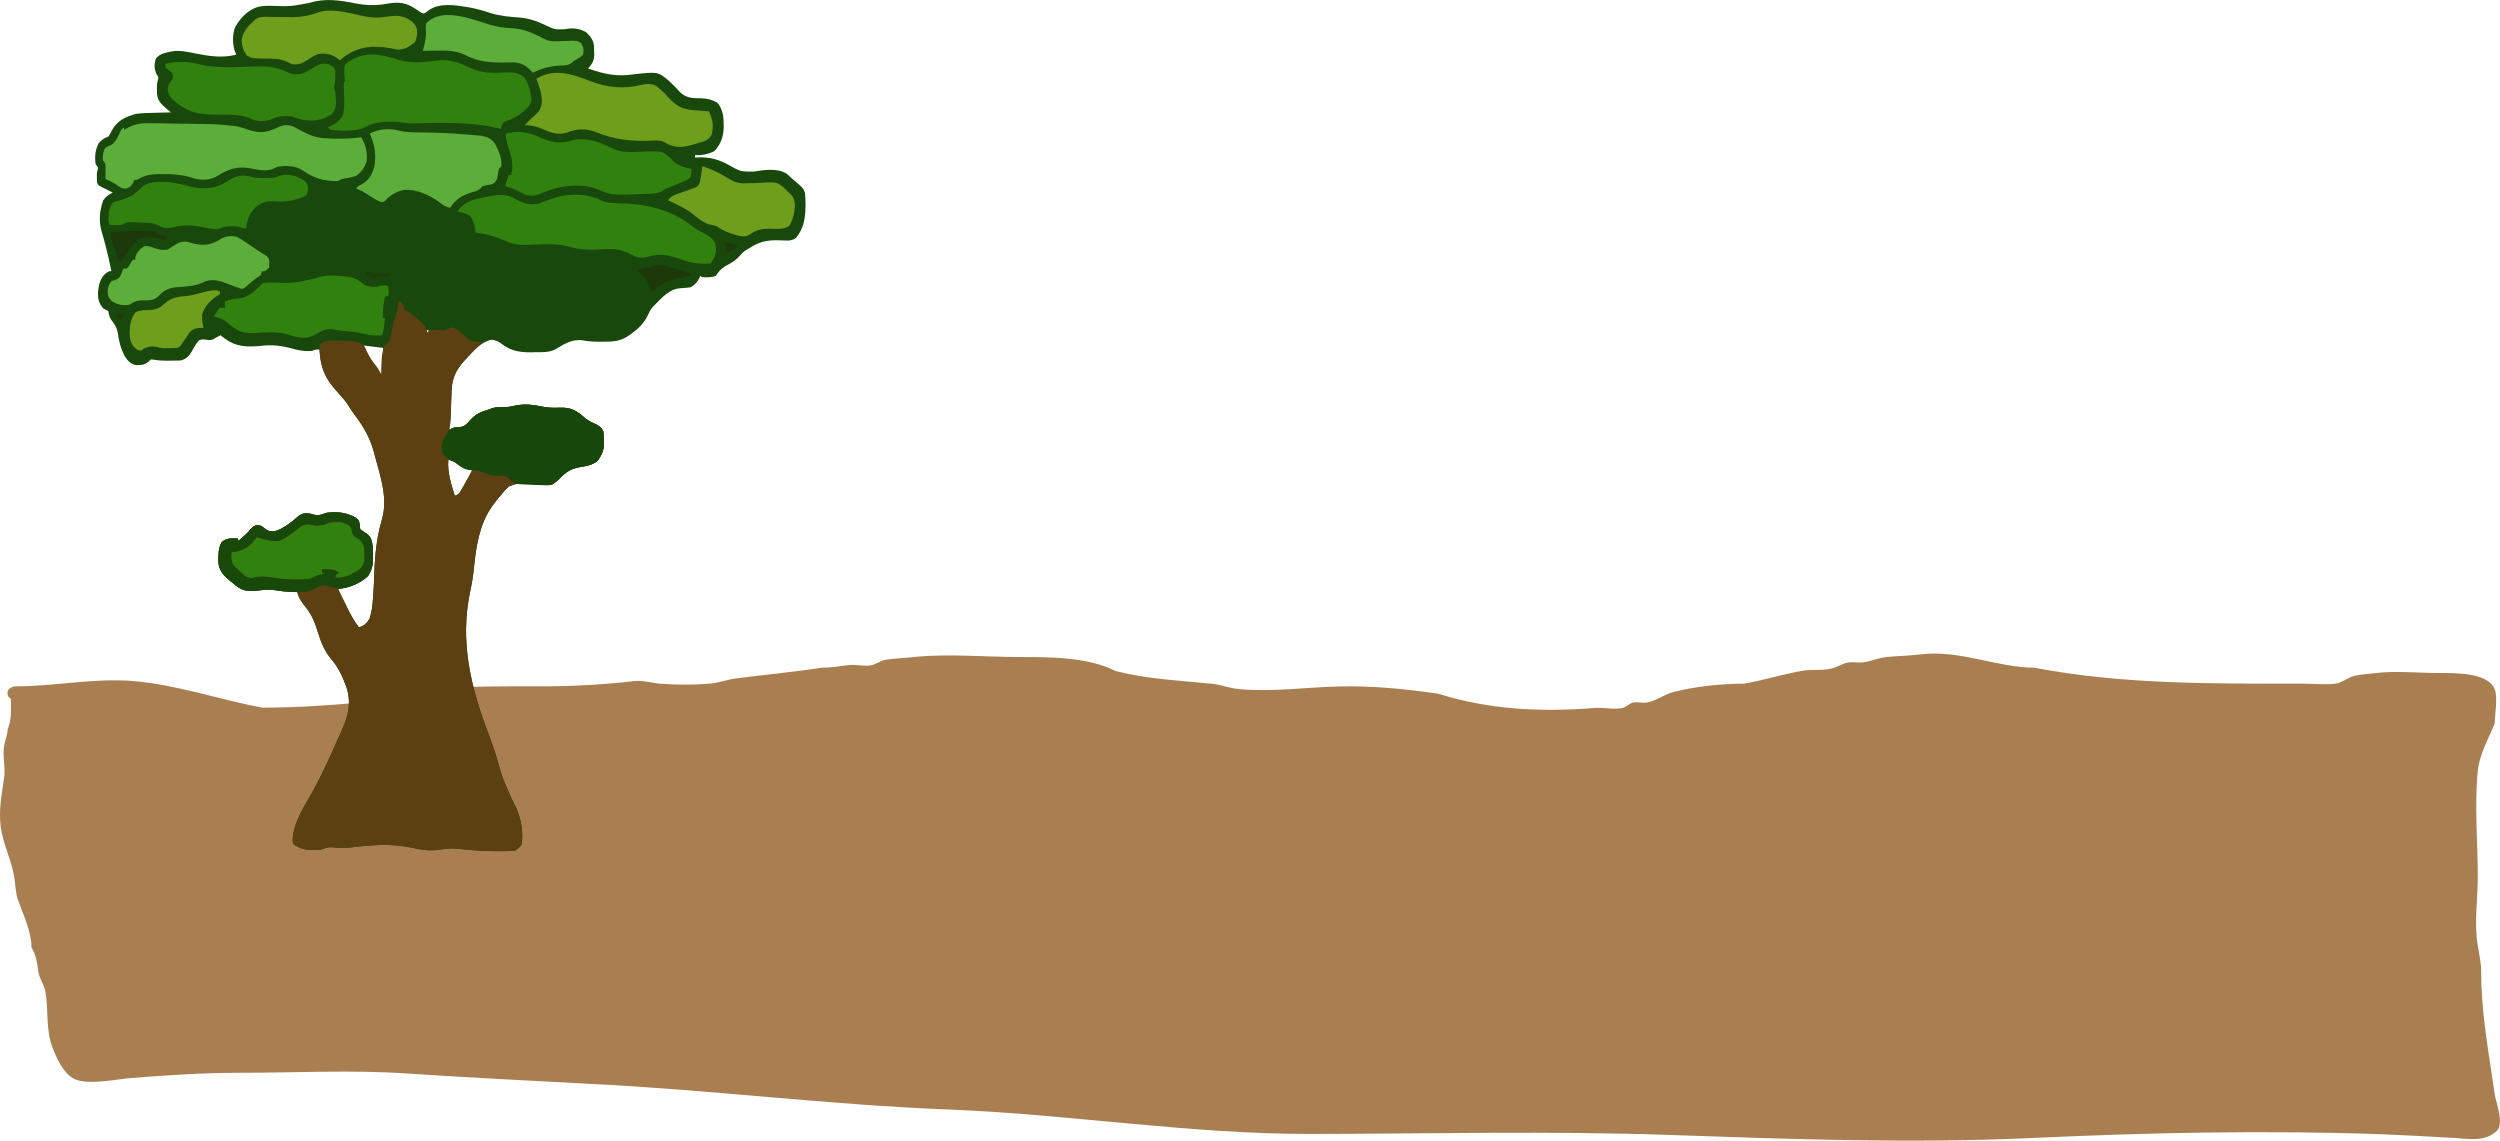 <svg version="1.1" xmlns="http://www.w3.org/2000/svg" xmlns:xlink="http://www.w3.org/1999/xlink" width="495.687" height="226.157" viewBox="0,0,495.687,226.157"><g transform="translate(10.253,-71.239)"><g data-paper-data="{&quot;isPaintingLayer&quot;:true}" fill-rule="nonzero" stroke="none" stroke-linecap="butt" stroke-linejoin="miter" stroke-miterlimit="10" stroke-dasharray="" stroke-dashoffset="0" style="mix-blend-mode: normal"><path d="M-8.09,209.792c-0.361,-0.193 -0.675,-0.527 -0.675,-1.106c0,-1.369 1.75,-1.369 1.75,-1.369c7.694,0 15.348,-1.685 23.077,-1.051c8.726,0.716 17.171,3.693 25.687,5.282c6.808,-0.02 13.12,-0.422 19.819,-1.054c4.576,-0.432 8.88,-2.272 13.531,-2.642c7.429,-0.592 14.899,-0.534 22.43,-0.534c5.932,0 12.127,-0.354 17.931,-1.038c1.733,-0.204 3.474,0.37 5.215,0.52c2.965,0.256 6.756,0.234 9.731,-0.004c1.809,-0.144 3.495,-0.809 5.288,-1.045c5.606,-0.737 11.384,-1.248 16.97,-2.122c1.776,0.006 3.534,-0.296 5.288,-0.517c1.514,-0.191 3.116,0.322 4.6,0.019c0.973,-0.199 1.716,-0.885 2.698,-1.056c1.81,-0.314 3.681,-0.346 5.518,-0.547c6.75,-0.736 14.394,-0.018 21.189,-0.018c6.219,0 13.615,0.022 18.98,2.778c6.416,1.63 12.423,1.836 19.031,2.513c1.83,0.187 3.539,0.874 5.37,1.053c6.545,0.641 13.369,-0.359 19.898,-0.509c6.699,-0.154 13.086,0.476 19.658,1.437c10.092,3.171 20.34,3.674 31.083,2.826c1.834,-0.145 3.765,0.404 5.53,-0.011c0.776,-0.183 1.244,-0.881 2.023,-1.056c0.899,-0.201 1.895,0.15 2.803,-0.022c1.899,-0.36 3.376,-1.59 5.23,-2.074c4.204,-1.097 9.494,-1.648 13.885,-1.651c4.009,-0.635 7.919,-1.962 11.847,-2.581c1.949,-0.307 4.071,0.047 5.929,-0.508c1.005,-0.3 1.859,-0.9 2.903,-1.104c0.933,-0.182 1.931,0.065 2.886,-0.026c1.603,-0.154 3.056,-0.869 4.655,-1.048c2.318,-0.259 4.46,-0.24 6.745,-0.528c7.905,-0.996 15.085,2.58 22.764,2.633c17.323,3.332 35.199,3.155 53.058,3.155c1.999,0 4.472,0.254 6.464,0.018c1.417,-0.168 2.46,-1.189 3.82,-1.542c1.372,-0.356 2.847,-0.389 4.274,-0.569c3.916,-0.494 8.449,-0.018 12.421,-0.018c3.297,0 9.527,-0.09 11.059,2.956c0.85,1.689 0.128,5.252 0.111,7.077c-1.259,3.015 -3.046,6.223 -3.359,9.422c-0.674,6.886 0.009,14.034 0.009,20.94c0,4.385 -0.745,9.203 -0.023,13.531c0.311,1.864 0.697,3.545 0.697,5.497c0,8.114 1.551,16.124 2.685,24.11c0.232,1.633 1.958,5.782 0.387,7.268c-2.323,2.197 -5.445,1.561 -8.331,1.388c-4.637,-0.278 -9.275,-0.497 -13.918,-0.715c-23.451,-0.859 -46.658,-0.347 -70.085,0.731c-23.673,1.09 -47.687,0.224 -71.356,-0.601c-23.89,-0.834 -47.568,-0.248 -71.456,-0.206c-24.003,0.032 -47.969,-3.92 -71.893,-4.852c-23.95,-0.933 -47.638,-3.969 -71.548,-5.108c-11.99,-0.658 -23.941,-1.231 -35.885,-2.037c-10.853,-0.733 -22.045,-0.135 -32.934,-0.135c-7.254,0 -14.296,0.461 -21.487,1.03c-3.183,0.252 -7.571,1.289 -10.756,0.45c-2.677,-0.706 -4.327,-4.806 -5.004,-6.58c-1.366,-3.581 -0.692,-7.404 -1.395,-11.057c-0.265,-1.377 -1.242,-2.642 -1.411,-4.028c-0.192,-1.57 -0.416,-3.208 -1.318,-4.618c-0.036,-3.249 -1.552,-6.307 -2.675,-9.432c-0.516,-1.436 -0.503,-2.957 -0.731,-4.438c-0.518,-3.359 -2.233,-6.638 -2.698,-10.028c-0.453,-3.308 0.202,-6.559 0.67,-9.802c0.304,-2.108 -0.361,-4.313 0.014,-6.418c0.189,-1.06 0.674,-2.097 0.674,-3.167c0.865,-2.03 0.655,-3.935 0.652,-6.063z" fill="#a97f51" stroke-width="0.5"/><g stroke-width="1"><path d="M60.282,71.911c2.149,0.426 4.151,0.461 6.303,0.049c2.325,-0.375 3.642,-0.241 5.649,1.098c0.18,0.119 0.359,0.238 0.544,0.361c0.162,0.108 0.324,0.216 0.492,0.327c0.476,0.224 0.476,0.224 0.944,-0.055c0.156,-0.119 0.312,-0.239 0.473,-0.361c2.147,-1.614 5.341,-1.076 7.853,-0.669c1.572,0.269 3.055,0.7 4.572,1.201c1.839,0.565 3.722,0.712 5.627,0.85c1.889,0.162 3.416,0.687 5.135,1.513c1.851,0.874 1.851,0.874 3.829,0.81c1.557,-0.313 2.902,-0.202 4.304,0.621c0.815,0.805 1.424,1.548 1.514,2.73c0.007,0.304 0.015,0.609 0.022,0.922c0.01,0.302 0.02,0.605 0.03,0.916c-0.091,1.16 -0.467,1.783 -1.24,2.599c3.107,1.065 5.581,1.655 8.845,1.179c4.993,-0.563 4.993,-0.563 7.149,1.209c0.82,0.76 1.588,1.572 2.348,2.395c1.25,1.153 2.563,1.101 4.151,1.123c1.196,0.041 2.059,0.27 3.127,0.85c1.245,1.397 1.287,3.139 1.29,4.927c-0.067,1.857 -0.564,3.288 -1.814,4.657c-1.164,0.664 -2.557,0.909 -3.883,0.829c0.002,0.163 0.004,0.326 0.006,0.494c0.173,-0.013 0.347,-0.025 0.525,-0.038c2.29,-0.1 4.125,0.374 6.149,1.499c2.35,1.321 2.35,1.321 4.974,1.314c2.019,-0.344 4.753,-0.746 6.56,0.445c0.321,0.276 0.632,0.563 0.935,0.859c0.293,0.248 0.293,0.248 0.593,0.5c1.743,1.491 1.743,1.491 2.069,2.449c0.061,0.671 0.096,1.307 0.099,1.977c0.001,0.187 0.002,0.373 0.003,0.565c-0.019,2.396 -0.351,4.531 -1.902,6.369c-0.722,0.482 -1.229,0.551 -2.081,0.504c-0.218,-0.008 -0.436,-0.016 -0.661,-0.024c-0.23,-0.008 -0.46,-0.017 -0.698,-0.025c-2.324,-0.04 -3.864,0.273 -5.843,1.583c-0.207,0.123 -0.414,0.246 -0.627,0.373c-0.534,0.36 -0.881,0.703 -1.293,1.2c-0.857,0.945 -1.82,1.454 -2.923,2.047c-0.811,0.503 -1.221,1.077 -1.773,1.862c-0.925,0.327 -1.642,0.29 -2.622,0.264c-0.159,-0.081 -0.317,-0.161 -0.48,-0.244c-0.048,0.138 -0.095,0.276 -0.144,0.418c-0.455,0.813 -0.933,1.391 -1.738,1.819c-0.72,0.112 -1.43,0.15 -2.157,0.193c-2.125,0.221 -3.506,1.834 -4.96,3.315c-0.128,0.124 -0.256,0.248 -0.388,0.375c-0.509,0.592 -0.8,1.29 -1.14,1.996c-0.799,1.408 -1.748,2.367 -3.042,3.283c-0.129,0.096 -0.259,0.192 -0.392,0.291c-1.721,1.241 -3.171,1.35 -5.212,1.336c-0.232,0.001 -0.464,0.003 -0.703,0.004c-1.145,0 -2.229,-0.04 -3.358,-0.271c-2.168,-0.311 -3.694,0.731 -5.52,1.804c-1.27,0.639 -2.644,0.528 -4.028,0.545c-0.356,0.01 -0.356,0.01 -0.72,0.02c-2.054,0.024 -3.978,-0.246 -5.669,-1.555c-0.739,-0.567 -1.281,-0.857 -2.204,-0.944c-2.056,0.423 -3.564,2.252 -4.966,3.74c-0.207,0.218 -0.414,0.437 -0.627,0.662c-1.594,1.771 -2.268,3.36 -2.324,5.796c-0.01,0.271 -0.01,0.271 -0.021,0.548c-0.021,0.571 -0.038,1.142 -0.054,1.713c-0.019,0.574 -0.039,1.147 -0.059,1.721c-0.013,0.355 -0.024,0.71 -0.034,1.065c-0.029,0.892 -0.102,1.738 -0.288,2.609c0.157,-0.077 0.313,-0.155 0.474,-0.235c0.713,-0.267 0.713,-0.267 1.608,-0.288c0.993,-0.107 1.375,-0.556 2.028,-1.311c1.101,-1.266 2.157,-1.713 3.718,-2.172c0.279,-0.104 0.559,-0.208 0.846,-0.314c0.887,-0.207 1.664,-0.204 2.569,-0.186c0.67,-0.022 1.263,-0.14 1.915,-0.291c1.856,-0.395 3.617,-0.142 5.463,0.243c1.123,0.227 2.193,0.219 3.329,0.179c2.255,-0.06 3.371,0.573 5.01,2.097c0.713,0.568 1.507,0.914 2.33,1.28c0.64,0.371 0.913,0.626 1.265,1.296c0.106,0.855 0.106,0.855 0.112,1.823c0.006,0.318 0.011,0.636 0.017,0.964c-0.117,1.291 -0.531,2.056 -1.261,3.087c-1.128,0.915 -2.422,1.034 -3.811,1.292c-1.676,0.36 -2.594,1.026 -3.773,2.286c-1.42,1.265 -1.42,1.265 -2.617,1.223c-0.291,-0.024 -0.583,-0.048 -0.883,-0.073c-0.324,-0.021 -0.648,-0.041 -0.973,-0.06c-0.508,-0.031 -1.015,-0.065 -1.522,-0.111c-2.087,-0.196 -2.087,-0.196 -4.017,0.511c-0.607,0.565 -1.127,1.146 -1.643,1.799c-0.133,0.154 -0.266,0.308 -0.403,0.467c-0.339,0.402 -0.654,0.814 -0.963,1.242c-0.108,0.15 -0.217,0.299 -0.329,0.453c-2.52,3.571 -3.167,8.008 -3.594,12.327c-0.149,1.477 -0.381,2.894 -0.701,4.339c-2.165,10.159 0.089,19.203 3.68,28.636c0.795,2.104 1.489,4.2 2.075,6.375c0.405,1.486 0.926,2.882 1.558,4.283c0.092,0.21 0.183,0.421 0.278,0.638c0.422,0.962 0.863,1.907 1.341,2.84c1.124,2.241 1.614,5.107 1.246,7.598c-0.441,0.574 -0.788,0.913 -1.417,1.245c-0.932,0.068 -1.869,0.059 -2.804,0.064c-0.278,0.002 -0.556,0.004 -0.842,0.006c-2.025,0 -4.017,-0.123 -6.033,-0.325c-2.939,-0.303 -2.939,-0.303 -5.836,0.107c-1.786,0.175 -3.39,-0.124 -5.132,-0.527c-3.773,-0.788 -7.826,-0.497 -11.611,-0.014c-1.349,0.16 -2.591,0.14 -3.942,-0.028c-0.802,-0.051 -1.462,0.235 -2.228,0.469c-1.999,0.189 -3.541,0.178 -5.263,-0.955c-0.242,-0.246 -0.242,-0.246 -0.298,-1.028c0.132,-3.576 2.679,-7.126 4.301,-10.144c1.74,-3.259 3.264,-6.62 4.757,-10.008c0.242,-0.547 0.488,-1.092 0.737,-1.636c1.299,-2.888 1.873,-5.487 0.803,-8.621c-0.709,-1.906 -1.536,-3.712 -2.852,-5.253c-1.41,-1.66 -2.067,-3.278 -2.712,-5.37c-0.599,-1.898 -1.141,-3.408 -2.385,-4.965c-0.808,-1.024 -1.463,-1.854 -1.772,-3.167c-0.136,0.007 -0.272,0.013 -0.413,0.02c-1.21,0.036 -2.332,-0.047 -3.528,-0.257c-1.388,-0.231 -2.559,-0.152 -3.938,0.041c-1.73,0.197 -2.842,0.104 -4.26,-1.002c-0.175,-0.149 -0.351,-0.297 -0.531,-0.45c-0.195,-0.154 -0.39,-0.307 -0.591,-0.466c-1.194,-0.991 -2.101,-1.861 -2.321,-3.471c-0.052,-1.394 -0.082,-2.892 0.576,-4.145c0.943,-0.942 1.925,-0.816 3.182,-0.824c0.081,0.163 0.162,0.325 0.245,0.493c0.291,-0.264 0.581,-0.529 0.87,-0.794c0.173,-0.158 0.346,-0.316 0.525,-0.479c0.534,-0.493 0.534,-0.493 1.111,-1.201c0.561,-0.514 0.561,-0.514 1.275,-0.657c0.718,0.134 0.718,0.134 1.291,0.625c0.683,0.529 1.126,0.676 1.978,0.626c1.822,-0.476 3.46,-1.859 4.868,-3.101c0.725,-0.49 1.357,-0.589 2.21,-0.448c0.394,0.105 0.788,0.21 1.182,0.317c0.793,0.082 1.302,-0.164 2.047,-0.439c2.178,-0.281 3.994,-0.108 5.936,1.006c0.526,0.436 0.526,0.436 0.715,1.3c0.023,0.285 0.046,0.571 0.07,0.865c0.461,0.425 0.935,0.743 1.467,1.065c0.744,0.654 0.902,1.407 1.014,2.39c0.037,0.564 0.051,1.124 0.059,1.689c0.008,0.189 0.016,0.378 0.025,0.573c0.024,1.41 -0.264,2.489 -1.017,3.668c-1.669,1.503 -3.765,2.277 -5.936,2.511c0.462,0.951 0.927,1.901 1.392,2.85c0.13,0.268 0.26,0.535 0.394,0.811c0.699,1.42 1.41,2.724 2.365,3.977c1.056,-0.343 1.539,-0.776 2.127,-1.744c0.429,-1.357 0.571,-2.662 0.666,-4.084c0.026,-0.348 0.026,-0.348 0.052,-0.703c0.1,-1.419 0.167,-2.836 0.211,-4.259c0.127,-3.759 0.482,-7.147 1.546,-10.741c1.134,-4.085 -0.306,-8.325 -1.377,-12.269c-0.078,-0.301 -0.155,-0.602 -0.235,-0.912c-0.72,-2.641 -1.894,-4.821 -3.517,-6.991c-0.579,-0.784 -1.126,-1.569 -1.64,-2.4c-0.614,-0.953 -1.339,-1.761 -2.105,-2.582c-2.401,-2.583 -3.311,-4.867 -3.564,-8.398c-0.729,-0.034 -0.729,-0.034 -1.429,0.256c-1.608,0.174 -3.012,-0.168 -4.557,-0.604c-2.29,-0.599 -4.105,-0.595 -6.433,-0.314c-3.072,0.179 -4.79,-0.175 -7.187,-2.179c-0.205,0.108 -0.205,0.108 -0.415,0.219c-0.176,0.093 -0.352,0.186 -0.534,0.282c-0.229,0.144 -0.229,0.144 -0.463,0.291c-0.611,0.264 -0.972,0.168 -1.621,0.063c-0.638,-0.051 -0.638,-0.051 -1.251,0.163c-0.599,0.708 -1.019,1.43 -1.455,2.255c-0.564,0.977 -1.044,1.359 -2.077,1.724c-0.698,0.029 -1.389,0.043 -2.088,0.044c-0.188,0.002 -0.375,0.004 -0.569,0.007c-0.887,0.004 -1.699,-0.033 -2.58,-0.173c-0.242,-0.029 -0.484,-0.057 -0.733,-0.087c-0.18,0.159 -0.36,0.318 -0.546,0.483c-0.828,0.67 -1.398,0.637 -2.423,0.657c-1.049,-0.224 -1.627,-0.844 -2.224,-1.738c-0.812,-1.616 -1.185,-2.988 -1.405,-4.785c-0.215,-1.016 -0.664,-1.678 -1.293,-2.477c-0.378,-0.571 -0.451,-1.056 -0.58,-1.727c-0.318,-0.167 -0.639,-0.329 -0.961,-0.488c-0.944,-1.065 -1.116,-1.918 -1.071,-3.308c0.151,-1.433 0.41,-2.652 1.478,-3.633c0.695,-0.483 0.695,-0.483 1.172,-0.487c-0.281,-1.489 -0.621,-2.96 -0.994,-4.428c-0.043,-0.17 -0.086,-0.34 -0.131,-0.515c-0.254,-0.992 -0.531,-1.974 -0.822,-2.955c-0.582,-2.126 -0.395,-4.117 0.342,-6.183c0.555,-0.705 1.087,-1.131 1.891,-1.496c-0.205,-0.1 -0.41,-0.2 -0.622,-0.303c-0.265,-0.132 -0.531,-0.263 -0.804,-0.399c-0.265,-0.13 -0.529,-0.26 -0.802,-0.395c-0.654,-0.369 -0.654,-0.369 -0.899,-0.861c-0.077,-1.766 -0.077,-1.766 0.118,-2.55c0.028,-0.138 0.056,-0.276 0.084,-0.418c-0.161,-0.244 -0.321,-0.487 -0.486,-0.739c-0.221,-1.551 -0.076,-2.851 0.664,-4.207c0.633,-0.634 1.061,-0.954 1.894,-1.248c0.344,-0.544 0.344,-0.544 0.657,-1.194c1.089,-1.985 2.703,-2.699 4.778,-3.291c1.207,-0.152 2.407,-0.187 3.622,-0.209c0.321,-0.009 0.643,-0.019 0.964,-0.028c0.777,-0.022 1.554,-0.04 2.332,-0.055c-0.115,-0.099 -0.23,-0.198 -0.349,-0.299c-0.227,-0.196 -0.227,-0.196 -0.459,-0.397c-0.15,-0.129 -0.3,-0.258 -0.454,-0.391c-0.855,-0.771 -1.351,-1.388 -1.474,-2.58c-0.046,-1.922 -0.046,-1.922 0.177,-2.793c0.148,-0.504 0.148,-0.504 -0.279,-1.108c-0.474,-1.053 -0.465,-1.933 -0.157,-3.043c0.77,-1.099 2.105,-1.245 3.323,-1.505c1.512,-0.222 2.967,0.121 4.453,0.412c2.803,0.548 5.39,0.987 8.205,0.249c-0.079,-0.171 -0.158,-0.343 -0.239,-0.519c-0.54,-1.524 -0.581,-3.478 0.038,-4.981c1.006,-1.785 2.466,-3.297 4.382,-3.922c0.915,-0.238 1.743,-0.275 2.687,-0.254c3.8,0.135 3.8,0.135 7.507,-0.553c3.149,-0.997 6.113,-0.565 9.302,0.083zM74.269,136.7c0.082,0.244 0.164,0.488 0.248,0.74c0.076,-0.245 0.152,-0.49 0.23,-0.743c-0.158,0.001 -0.315,0.002 -0.477,0.003zM61.895,139.747c0.249,1.215 0.249,1.215 0.838,2.182c0.117,0.169 0.233,0.339 0.353,0.513c0.122,0.173 0.244,0.346 0.37,0.524c0.18,0.261 0.18,0.261 0.364,0.527c0.565,0.814 1.141,1.614 1.73,2.41c0.056,-1.877 0.112,-3.754 0.169,-5.687c-1.262,-0.155 -2.524,-0.31 -3.825,-0.47zM78.641,162.384c-0.212,2.536 0.541,4.775 1.281,7.161c0.838,-0.296 0.906,-0.469 1.337,-1.236c0.113,-0.198 0.225,-0.397 0.341,-0.601c0.116,-0.209 0.231,-0.417 0.35,-0.632c0.117,-0.208 0.235,-0.416 0.356,-0.63c0.592,-1.043 0.592,-1.043 1.132,-2.115c-0.281,-0.054 -0.563,-0.109 -0.852,-0.164c-0.951,-0.233 -1.58,-0.63 -2.33,-1.268c-0.526,-0.345 -1.005,-0.422 -1.615,-0.514z" fill="#18480b"/><path d="M68.71,131.05c0.158,-0.001 0.315,-0.002 0.477,-0.003c0.729,1.079 0.729,1.079 0.737,1.726c0.163,0.05 0.326,0.1 0.494,0.151c0.944,0.449 1.629,1.089 2.394,1.808c0.336,0.311 0.336,0.311 0.679,0.629c0.528,0.598 0.78,1.069 1.022,1.832c0.156,-0.164 0.311,-0.328 0.471,-0.498c0.786,-0.04 1.561,-0.009 2.348,0.016c0.737,0.019 0.737,0.019 1.253,-0.302c0.45,-0.235 0.45,-0.235 1.029,-0.215c0.8,0.285 1.253,0.725 1.869,1.325c0.964,0.929 1.443,1.355 2.748,1.481c0.195,0.019 0.391,0.039 0.592,0.059c0.15,0.014 0.299,0.028 0.454,0.042c-0.632,0.671 -1.268,1.337 -1.914,1.994c-2.298,2.355 -3.93,4.132 -4.055,7.601c-0.007,0.182 -0.015,0.365 -0.023,0.552c-0.024,0.581 -0.046,1.163 -0.069,1.744c-0.029,0.765 -0.06,1.53 -0.091,2.294c-0.006,0.174 -0.013,0.349 -0.019,0.529c-0.037,0.898 -0.114,1.756 -0.3,2.634c0.157,-0.077 0.313,-0.155 0.474,-0.235c0.713,-0.267 0.713,-0.267 1.608,-0.288c0.993,-0.107 1.375,-0.556 2.028,-1.311c1.101,-1.266 2.157,-1.713 3.718,-2.172c0.279,-0.104 0.559,-0.208 0.846,-0.314c0.887,-0.207 1.664,-0.204 2.569,-0.186c0.67,-0.022 1.263,-0.14 1.915,-0.291c1.856,-0.395 3.617,-0.142 5.463,0.243c1.123,0.227 2.193,0.219 3.329,0.179c2.255,-0.06 3.371,0.573 5.01,2.097c0.713,0.568 1.507,0.914 2.33,1.28c0.64,0.371 0.913,0.626 1.265,1.296c0.106,0.855 0.106,0.855 0.112,1.823c0.006,0.318 0.011,0.636 0.017,0.964c-0.117,1.291 -0.531,2.056 -1.261,3.087c-1.128,0.915 -2.422,1.034 -3.811,1.292c-1.676,0.36 -2.594,1.026 -3.773,2.286c-1.42,1.265 -1.42,1.265 -2.617,1.223c-0.291,-0.024 -0.583,-0.048 -0.883,-0.073c-0.324,-0.021 -0.648,-0.041 -0.973,-0.06c-0.508,-0.031 -1.015,-0.065 -1.522,-0.111c-2.087,-0.196 -2.087,-0.196 -4.017,0.511c-0.607,0.565 -1.127,1.146 -1.643,1.799c-0.2,0.231 -0.2,0.231 -0.403,0.467c-0.339,0.402 -0.654,0.814 -0.963,1.242c-0.108,0.15 -0.217,0.299 -0.329,0.453c-2.52,3.571 -3.167,8.008 -3.594,12.327c-0.149,1.477 -0.381,2.894 -0.701,4.339c-2.165,10.159 0.089,19.203 3.68,28.636c0.795,2.104 1.489,4.2 2.075,6.375c0.405,1.486 0.926,2.882 1.558,4.283c0.092,0.21 0.183,0.421 0.278,0.638c0.422,0.962 0.863,1.907 1.341,2.84c1.124,2.241 1.614,5.107 1.246,7.598c-0.441,0.574 -0.788,0.913 -1.417,1.245c-0.932,0.068 -1.869,0.059 -2.804,0.064c-0.278,0.002 -0.556,0.004 -0.842,0.006c-2.025,0 -4.017,-0.123 -6.033,-0.325c-2.939,-0.303 -2.939,-0.303 -5.836,0.107c-1.786,0.175 -3.39,-0.124 -5.132,-0.527c-3.773,-0.788 -7.826,-0.497 -11.611,-0.014c-1.349,0.16 -2.591,0.14 -3.942,-0.028c-0.802,-0.051 -1.462,0.235 -2.228,0.469c-1.999,0.189 -3.541,0.178 -5.263,-0.955c-0.242,-0.246 -0.242,-0.246 -0.298,-1.028c0.132,-3.576 2.679,-7.126 4.301,-10.144c1.74,-3.259 3.264,-6.62 4.757,-10.008c0.242,-0.547 0.488,-1.092 0.737,-1.636c1.299,-2.888 1.873,-5.487 0.803,-8.621c-0.709,-1.906 -1.536,-3.712 -2.852,-5.253c-1.41,-1.66 -2.067,-3.278 -2.712,-5.37c-0.599,-1.898 -1.141,-3.408 -2.385,-4.965c-0.808,-1.024 -1.463,-1.854 -1.772,-3.167c-0.136,0.007 -0.272,0.013 -0.413,0.02c-1.21,0.036 -2.332,-0.047 -3.528,-0.257c-1.388,-0.231 -2.559,-0.152 -3.938,0.041c-1.73,0.197 -2.842,0.104 -4.26,-1.002c-0.175,-0.149 -0.351,-0.297 -0.531,-0.45c-0.195,-0.154 -0.39,-0.307 -0.591,-0.466c-1.194,-0.991 -2.101,-1.861 -2.321,-3.471c-0.052,-1.394 -0.082,-2.892 0.576,-4.145c0.943,-0.942 1.925,-0.816 3.182,-0.824c0.121,0.244 0.121,0.244 0.245,0.493c0.291,-0.264 0.581,-0.529 0.87,-0.794c0.26,-0.237 0.26,-0.237 0.525,-0.479c0.534,-0.493 0.534,-0.493 1.111,-1.201c0.561,-0.514 0.561,-0.514 1.275,-0.657c0.718,0.134 0.718,0.134 1.291,0.625c0.683,0.529 1.126,0.676 1.978,0.626c1.822,-0.476 3.46,-1.859 4.868,-3.101c0.725,-0.49 1.357,-0.589 2.21,-0.448c0.394,0.105 0.788,0.21 1.182,0.317c0.793,0.082 1.302,-0.164 2.047,-0.439c2.178,-0.281 3.994,-0.108 5.936,1.006c0.526,0.436 0.526,0.436 0.715,1.3c0.023,0.285 0.046,0.571 0.07,0.865c0.461,0.425 0.935,0.743 1.467,1.065c0.744,0.654 0.902,1.407 1.014,2.39c0.037,0.564 0.051,1.124 0.059,1.689c0.008,0.189 0.016,0.378 0.025,0.573c0.024,1.41 -0.264,2.489 -1.017,3.668c-1.669,1.503 -3.765,2.277 -5.936,2.511c0.462,0.951 0.927,1.901 1.392,2.85c0.13,0.268 0.26,0.535 0.394,0.811c0.699,1.42 1.41,2.724 2.365,3.977c1.056,-0.343 1.539,-0.776 2.127,-1.744c0.429,-1.357 0.571,-2.662 0.666,-4.084c0.017,-0.232 0.034,-0.464 0.052,-0.703c0.1,-1.419 0.167,-2.836 0.211,-4.259c0.127,-3.759 0.482,-7.147 1.546,-10.741c1.134,-4.085 -0.306,-8.325 -1.377,-12.269c-0.078,-0.301 -0.155,-0.602 -0.235,-0.912c-0.72,-2.641 -1.894,-4.821 -3.517,-6.991c-0.579,-0.784 -1.126,-1.569 -1.64,-2.4c-0.614,-0.953 -1.339,-1.761 -2.105,-2.582c-2.078,-2.235 -3.295,-4.396 -3.463,-7.503c-0.011,-0.182 -0.023,-0.364 -0.035,-0.551c-0.028,-0.444 -0.053,-0.889 -0.078,-1.333c0.926,-0.689 1.531,-0.838 2.668,-0.803c0.282,0.008 0.563,0.017 0.853,0.025c0.292,0.013 0.584,0.026 0.885,0.039c0.292,0.007 0.584,0.014 0.885,0.021c2.435,0.089 2.435,0.089 3.542,0.908c0.325,0.533 0.325,0.533 0.581,1.14c0.528,1.153 1.168,2.073 1.964,3.045c0.362,0.475 0.618,0.934 0.866,1.48c0.013,-0.398 0.013,-0.398 0.026,-0.805c0.014,-0.355 0.027,-0.71 0.041,-1.065c0.008,-0.261 0.008,-0.261 0.016,-0.528c0.047,-1.154 0.174,-2.2 0.564,-3.292c0.156,-0.12 0.311,-0.24 0.472,-0.363c0.727,-0.59 0.775,-1.391 0.943,-2.288c0.074,-0.36 0.148,-0.719 0.224,-1.078c0.036,-0.171 0.071,-0.342 0.108,-0.518c0.125,-0.545 0.294,-1.057 0.495,-1.577c0.341,-0.978 0.441,-1.812 0.517,-2.846zM78.641,162.384c-0.212,2.536 0.541,4.775 1.281,7.161c0.838,-0.296 0.906,-0.469 1.337,-1.236c0.113,-0.198 0.225,-0.397 0.341,-0.601c0.116,-0.209 0.231,-0.417 0.35,-0.632c0.117,-0.208 0.235,-0.416 0.356,-0.63c0.592,-1.043 0.592,-1.043 1.132,-2.115c-0.281,-0.054 -0.563,-0.109 -0.852,-0.164c-0.951,-0.233 -1.58,-0.63 -2.33,-1.268c-0.526,-0.345 -1.005,-0.422 -1.615,-0.514z" fill="#5c4012"/><path d="M20.296,95.676c0.344,0.004 0.689,0.008 1.033,0.012c0.72,0.008 1.439,0.021 2.159,0.037c0.908,0.02 1.817,0.033 2.725,0.043c6.156,0.07 6.156,0.07 9.149,0.358c0.251,0.023 0.251,0.023 0.507,0.047c1.081,0.123 2.06,0.415 3.083,0.782c0.559,0.2 1.073,0.333 1.66,0.406c0.145,0.018 0.291,0.036 0.441,0.054c1.522,0.096 2.682,-0.411 4.055,-1.049c1.179,-0.439 1.978,-0.417 3.11,0.125c0.334,0.176 0.667,0.355 0.998,0.536c1.782,0.952 3.148,1.565 5.166,1.636c0.191,0.008 0.383,0.016 0.58,0.024c2.172,0.084 4.275,0.083 6.429,-0.224c0.885,1.615 1.301,3.083 1.015,4.938c-0.454,1.167 -1.075,2.067 -2.115,2.733c-0.813,0.231 -0.813,0.231 -1.71,0.413c-1.008,0.124 -1.008,0.124 -1.857,0.599c-2.726,0.001 -4.696,-0.511 -6.938,-2.091c-1.473,-1.002 -3.091,-0.975 -4.793,-0.801c-0.503,0.167 -0.503,0.167 -0.95,0.392c-1.378,0.65 -2.96,0.311 -4.407,0.01c-2.692,-0.519 -4.481,0.003 -6.727,1.444c-1.468,0.873 -3.048,0.946 -4.682,0.518c-0.277,-0.09 -0.555,-0.18 -0.841,-0.273c-1.792,-0.511 -3.543,-0.582 -5.392,-0.583c-0.263,-0.003 -0.526,-0.006 -0.797,-0.008c-1.491,0.021 -2.61,0.21 -3.927,0.939c-0.408,0.215 -0.408,0.215 -0.886,0.218c-0.101,0.23 -0.101,0.23 -0.203,0.465c-0.368,0.741 -0.616,0.985 -1.387,1.245c-1.032,0.048 -1.388,-0.318 -2.219,-0.944c-0.632,-0.346 -1.275,-0.663 -1.921,-0.977c0.003,-0.206 0.006,-0.411 0.009,-0.623c0.001,-0.269 0.002,-0.537 0.003,-0.814c0.002,-0.267 0.005,-0.533 0.007,-0.808c-0.001,-0.769 -0.001,-0.769 -0.542,-1.46c-0.046,-0.86 0.042,-1.701 0.492,-2.429c0.429,-0.296 0.429,-0.296 1.097,-0.548c1.023,-0.677 1.339,-1.515 1.851,-2.633c0.302,-0.595 0.302,-0.595 0.777,-0.845c0.002,0.163 0.004,0.326 0.006,0.494c0.13,-0.089 0.26,-0.178 0.393,-0.27c1.828,-1.121 3.464,-1.142 5.549,-1.088z" fill="#5dad3a"/><path d="M68.576,83.04c2.074,0.629 4.178,0.684 6.309,0.378c0.372,-0.046 0.745,-0.089 1.117,-0.131c0.253,-0.03 0.507,-0.06 0.768,-0.091c2.426,-0.164 4.111,0.496 6.289,1.542c2.346,1.079 4.538,0.984 7.059,0.867c1.508,-0.042 2.45,-0.061 3.587,1.029c0.667,0.931 1.108,2.057 1.233,3.206c0.063,0.3 0.126,0.601 0.19,0.91c-0.002,0.792 -0.167,1.069 -0.643,1.704c-1.334,1.359 -2.61,2.198 -4.39,2.799c-0.633,0.263 -0.633,0.263 -0.889,0.962c-0.05,0.193 -0.099,0.386 -0.15,0.585c-0.139,-0.032 -0.278,-0.064 -0.421,-0.097c-0.187,-0.042 -0.374,-0.085 -0.567,-0.129c-0.183,-0.042 -0.367,-0.084 -0.555,-0.127c-4.717,-0.99 -9.624,-0.867 -14.408,-0.785c-0.277,0.004 -0.277,0.004 -0.56,0.009c-0.347,0.006 -0.694,0.012 -1.041,0.021c-0.873,0.015 -1.66,-0.054 -2.513,-0.246c-2.4,-0.177 -4.753,-0.195 -6.891,1.049c-1.856,0.886 -4.677,0.66 -6.694,0.522c-0.238,-0.162 -0.477,-0.323 -0.722,-0.49c0.126,-0.061 0.252,-0.121 0.382,-0.184c1.2,-0.601 2.154,-1.095 2.712,-2.413c0.286,-1.237 0.227,-2.414 0.185,-3.682c-0.014,-0.493 -0.027,-0.987 -0.04,-1.48c-0.007,-0.217 -0.014,-0.434 -0.021,-0.658c0.013,-0.504 0.013,-0.504 0.249,-0.753c-0.023,-0.223 -0.045,-0.445 -0.069,-0.675c-0.088,-0.896 -0.117,-1.652 0.03,-2.539c0.673,-0.779 1.434,-1.13 2.368,-1.499c0.159,-0.066 0.317,-0.131 0.481,-0.199c2.589,-0.863 5.096,-0.182 7.615,0.594z" fill="#31810e"/><path d="M92.046,110.75c1.583,0.872 2.818,1.208 4.59,0.836c0.666,-0.23 1.319,-0.494 1.975,-0.754c3.021,-1.183 6.555,-1.405 9.619,-0.201c0.226,0.11 0.452,0.221 0.685,0.335c0.988,0.474 1.927,0.558 3.004,0.557c5.601,0.058 10.895,1.122 15.384,4.794c0.64,0.489 1.246,0.826 1.969,1.163c1.098,0.53 1.683,0.947 2.307,2.04c0.251,1.204 0.132,2.159 -0.438,3.232c-0.155,0.241 -0.309,0.481 -0.468,0.729c-2.288,0.179 -3.985,-0.094 -6.118,-0.889c-2.021,-0.749 -4.02,-1.109 -6.116,-0.516c-1.71,0.477 -2.573,0.221 -4.102,-0.644c-1.318,-0.649 -2.516,-0.857 -3.963,-0.801c-0.311,0.008 -0.622,0.016 -0.943,0.024c-0.641,0.02 -1.282,0.045 -1.923,0.07c-1.688,0.04 -3.139,-0.054 -4.771,-0.527c-2.097,-0.603 -4.084,-0.565 -6.24,-0.485c-0.55,0.017 -1.101,0.033 -1.651,0.046c-0.338,0.008 -0.676,0.019 -1.013,0.033c-1.68,0.046 -3.117,-0.374 -4.642,-1.098c-1.673,-0.735 -3.348,-1.044 -5.133,-1.342c-0.023,-0.164 -0.045,-0.328 -0.069,-0.497c-0.178,-1.07 -0.332,-1.819 -0.955,-2.711c-0.877,-0.621 -1.568,-0.779 -2.607,-0.972c1.381,-1.994 3.053,-2.356 5.306,-2.8c0.213,-0.045 0.426,-0.09 0.645,-0.137c2.139,-0.432 3.717,-0.674 5.669,0.513z" fill="#31810e"/><path d="M97.427,151.895c1.123,0.227 2.193,0.219 3.329,0.179c2.255,-0.06 3.371,0.573 5.01,2.097c0.713,0.568 1.507,0.914 2.33,1.28c0.64,0.371 0.913,0.626 1.265,1.296c0.106,0.855 0.106,0.855 0.112,1.823c0.006,0.318 0.011,0.636 0.017,0.964c-0.117,1.291 -0.531,2.056 -1.261,3.087c-1.128,0.915 -2.422,1.034 -3.811,1.292c-1.676,0.36 -2.594,1.026 -3.773,2.286c-1.135,1.011 -1.787,1.287 -3.288,1.236c-0.273,-0.009 -0.547,-0.018 -0.829,-0.028c-0.286,-0.011 -0.572,-0.022 -0.866,-0.033c-0.285,-0.009 -0.57,-0.018 -0.863,-0.027c-2.975,-0.106 -2.975,-0.106 -4.18,-1.331c-0.802,-0.48 -1.421,-0.492 -2.318,-0.449c-1.182,0.038 -1.98,-0.277 -3.051,-0.769c-0.677,-0.249 -1.23,-0.29 -1.945,-0.311c-1.253,-0.063 -1.976,-0.474 -2.967,-1.255c-0.495,-0.389 -0.495,-0.389 -1.118,-0.611c-0.844,-0.345 -1.362,-0.902 -1.791,-1.712c-0.206,-0.959 -0.128,-1.751 0.281,-2.644c0.196,-0.284 0.196,-0.284 0.396,-0.574c0.106,-0.22 0.211,-0.44 0.32,-0.666c0.476,-0.717 0.76,-0.847 1.568,-1.076c0.295,-0.007 0.591,-0.014 0.895,-0.021c0.993,-0.107 1.375,-0.556 2.028,-1.311c1.101,-1.266 2.157,-1.713 3.718,-2.172c0.279,-0.104 0.559,-0.208 0.846,-0.314c0.887,-0.207 1.664,-0.204 2.569,-0.186c0.67,-0.022 1.263,-0.14 1.915,-0.291c1.856,-0.395 3.617,-0.142 5.463,0.243z" fill="#17470a"/><path d="M106.766,87.322c3.331,1.282 6.617,1.624 10.075,0.76c1.122,-0.259 2.058,-0.338 3.098,0.265c1.017,0.779 1.86,1.684 2.733,2.627c1.593,1.676 3,2.006 5.213,2.161c0.233,0.019 0.466,0.037 0.706,0.057c0.571,0.046 1.142,0.088 1.713,0.129c0.775,1.714 0.98,2.794 0.534,4.648c-0.618,1.046 -1.275,1.248 -2.368,1.545c-0.223,0.07 -0.446,0.14 -0.675,0.212c-1.913,0.568 -3.766,1.038 -5.631,0.091c-0.148,-0.088 -0.297,-0.176 -0.45,-0.267c-0.899,-0.526 -1.602,-0.484 -2.604,-0.426c-4.11,0.177 -7.465,-0.164 -11.37,-1.74c-1.929,-0.735 -3.745,-0.591 -5.64,0.159c-1.613,0.431 -2.822,0.162 -4.316,-0.536c-1.342,-0.59 -2.505,-0.935 -3.965,-0.979c0.655,-0.713 1.315,-1.366 2.049,-1.991c0.829,-0.751 1.166,-1.3 1.297,-2.454c0.076,-1.695 -0.479,-3.154 -1.071,-4.718c3.483,-2.177 7.144,-0.933 10.672,0.456z" fill="#6f9d1c"/><path d="M29.143,83.949c3.303,0.799 6.525,0.646 9.887,0.508c2.862,-0.11 5.246,-0.182 7.856,1.167c1.029,0.439 1.932,0.465 2.99,0.123c0.164,-0.084 0.328,-0.168 0.497,-0.254c0.271,-0.136 0.271,-0.136 0.547,-0.274c0.475,-0.264 0.925,-0.55 1.379,-0.851c0.921,-0.504 1.439,-0.58 2.471,-0.449c1.104,0.537 1.104,0.537 1.447,1.227c0.048,0.945 0.017,1.847 -0.1,2.782c-0.155,0.91 -0.155,0.91 0.155,1.668c0.04,0.483 0.065,0.968 0.077,1.452c0.014,0.381 0.014,0.381 0.028,0.77c-0.08,0.858 -0.275,1.299 -0.77,1.985c-0.442,0.331 -0.442,0.331 -0.918,0.562c-0.156,0.079 -0.312,0.158 -0.473,0.239c-2.164,0.856 -4.389,0.67 -6.479,-0.256c-1.326,-0.14 -2.599,-0.166 -3.829,0.395c-1.281,0.584 -2.775,0.707 -4.102,0.178c-0.186,-0.087 -0.372,-0.175 -0.563,-0.265c-2.207,-0.849 -4.63,-0.663 -6.949,-0.682c-3.465,-0.037 -5.665,-0.577 -8.333,-3.03c-0.619,-0.652 -0.854,-1.056 -0.963,-1.969c0.092,-1.046 0.403,-1.342 1.018,-2.139c0.05,-0.647 0.05,-0.647 -0.254,-1.235c-0.396,-0.334 -0.798,-0.662 -1.205,-0.981c-0.003,-0.245 -0.006,-0.489 -0.009,-0.742c2.168,-0.54 4.433,-0.456 6.596,0.07z" fill="#31810e"/><path d="M96.507,98.352c2.539,1.204 4.487,1.528 7.134,0.58c2.574,-0.432 5.162,0.531 7.463,1.706c1.887,0.911 3.718,0.774 5.738,0.681c4.187,-0.192 4.187,-0.192 5.95,1.4c0.136,0.142 0.272,0.283 0.412,0.429c1.087,1.014 2.249,1.296 3.659,1.568c0.01,0.803 0.01,0.803 -0.217,1.732c-0.656,0.452 -1.171,0.715 -1.897,1.001c-0.254,0.103 -0.509,0.207 -0.771,0.313c-0.529,0.214 -1.06,0.424 -1.592,0.63c-0.722,0.283 -0.722,0.283 -1.295,0.713c-0.807,0.458 -1.558,0.507 -2.461,0.546c-0.183,0.009 -0.367,0.018 -0.556,0.028c-7.12,0.288 -7.12,0.288 -9.523,-0.782c-3.547,-1.508 -7.848,-0.865 -11.282,0.606c-1.199,0.512 -1.971,0.722 -3.28,0.368c-0.63,-0.273 -0.63,-0.273 -1.201,-0.595c-0.956,-0.514 -1.831,-0.858 -2.878,-1.109c0.227,-0.736 0.455,-1.471 0.689,-2.23c0.158,-0.001 0.315,-0.002 0.477,-0.003c0.549,-1.777 0.141,-3.424 -0.421,-5.127c-0.334,-1.033 -0.62,-1.922 -0.634,-3.025c2.069,-0.731 4.523,-0.363 6.485,0.569z" fill="#31810e"/><path d="M69.005,97.175c1.419,0.335 2.836,0.311 4.283,0.322c2.881,0.026 5.752,0.143 8.625,0.384c0.343,0.029 0.686,0.057 1.03,0.083c0.48,0.038 0.96,0.081 1.44,0.124c0.273,0.024 0.545,0.048 0.826,0.072c1.235,0.232 1.998,0.579 2.735,1.645c0.661,1.314 1.404,2.906 1.203,4.412c-0.156,0.164 -0.311,0.328 -0.471,0.497c-0.131,0.559 -0.213,1.117 -0.299,1.685c-0.178,0.639 -0.349,0.889 -0.858,1.289c-0.54,0.166 -1.073,0.254 -1.629,0.35c-0.528,0.114 -0.528,0.114 -0.841,0.518c-0.545,0.556 -1.114,0.642 -1.85,0.843c-1.86,0.575 -3.106,1.39 -4.214,3.04c-0.842,-0.146 -1.324,-0.487 -1.996,-1.022c-2.086,-1.513 -4.564,-2.686 -7.149,-2.528c-1.336,0.298 -2.755,0.988 -3.64,2.09c-0.355,0.308 -0.355,0.308 -0.9,0.296c-0.823,-0.286 -1.481,-0.708 -2.215,-1.19c-0.906,-0.593 -1.75,-1.115 -2.763,-1.481c0.471,-0.497 0.471,-0.497 1.139,-0.811c1.404,-0.813 2.082,-1.938 2.506,-3.511c0.417,-2.379 0.061,-4.392 -0.914,-6.574c1.909,-0.948 3.891,-1.073 5.954,-0.535z" fill="#5dad3a"/><path d="M56.714,125.935c0.456,0.028 0.456,0.028 0.921,0.057c1.726,0.156 2.826,0.361 4.132,1.558c0.846,0.602 1.851,0.61 2.849,0.559c0.157,-0.083 0.313,-0.165 0.474,-0.25c0.731,-0.036 0.731,-0.036 1.432,-0.009c0.242,0.246 0.242,0.246 0.267,1.126c-0.001,0.28 -0.003,0.561 -0.004,0.85c-0.235,0.083 -0.471,0.166 -0.713,0.252c-0.386,2.086 -0.386,2.086 -0.426,4.206c0.158,-0.001 0.315,-0.002 0.477,-0.003c-0.068,0.485 -0.137,0.969 -0.206,1.454c-0.038,0.27 -0.076,0.54 -0.116,0.818c-0.119,0.698 -0.119,0.698 -0.352,1.194c-1.294,0.076 -2.38,-0.013 -3.644,-0.332c-1.36,-0.343 -2.663,-0.489 -4.058,-0.555c-0.576,-0.042 -1.065,-0.139 -1.621,-0.289c-1.377,-0.214 -2.241,0.007 -3.422,0.764c-1.378,0.847 -2.372,1.011 -3.959,0.767c-0.424,-0.114 -0.848,-0.229 -1.271,-0.349c-0.238,-0.067 -0.238,-0.067 -0.48,-0.135c-0.164,-0.047 -0.329,-0.093 -0.498,-0.141c-2.107,-0.522 -4.266,-0.343 -6.407,-0.185c-2.318,0.105 -3.488,-0.497 -5.222,-2.068c-0.844,-0.7 -1.587,-0.954 -2.64,-1.219c0.297,-0.709 0.579,-1.257 1.172,-1.738c0.315,-0.002 0.63,-0.004 0.955,-0.006c-0.005,-0.408 -0.01,-0.816 -0.015,-1.236c0.983,-0.385 1.84,-0.554 2.886,-0.637c1.999,-0.296 3.071,-1.488 4.47,-2.872c0.677,-0.357 1.236,-0.261 1.997,-0.241c4.39,0.124 4.39,0.124 8.637,-0.868c1.499,-0.565 2.803,-0.605 4.384,-0.472z" fill="#31810e"/><path d="M39.962,106.401c0.803,0.165 1.604,0.146 2.418,0.142c0.252,0.003 0.252,0.003 0.509,0.006c0.992,-0.004 1.708,-0.145 2.602,-0.567c1.705,-0.325 3.024,0.114 4.507,1.012c0.523,0.439 0.523,0.439 0.832,1.349c-0.05,0.819 -0.05,0.819 -0.279,1.562c-2.149,1.175 -4.256,1.401 -6.655,1.233c-1.518,-0.073 -2.406,0.317 -3.577,1.305c-1.236,1.217 -1.518,2.506 -1.858,4.215c-0.222,-0.08 -0.445,-0.16 -0.674,-0.243c-1.348,-0.388 -2.936,-0.517 -4.24,0.035c-0.611,0.259 -0.914,0.28 -1.56,0.188c-0.186,-0.025 -0.373,-0.05 -0.565,-0.077c-0.627,-0.106 -1.248,-0.231 -1.872,-0.356c-1.745,-0.325 -3.536,-0.452 -5.25,0.065c-0.975,0.264 -1.572,0.238 -2.551,0.001c-0.194,-0.121 -0.389,-0.242 -0.589,-0.367c-1.243,-0.533 -2.433,-0.516 -3.763,-0.547c-0.261,-0.011 -0.522,-0.022 -0.791,-0.033c-1.457,-0.101 -1.457,-0.101 -2.739,0.504c-0.591,0.052 -0.591,0.052 -1.238,0.039c-0.215,-0.003 -0.43,-0.006 -0.652,-0.009c-0.164,-0.005 -0.328,-0.009 -0.497,-0.014c-0.323,-0.651 -0.249,-1.081 -0.201,-1.807c0.013,-0.234 0.026,-0.467 0.04,-0.708c0.145,-0.831 0.302,-1.287 0.823,-1.94c0.618,-0.244 1.176,-0.423 1.813,-0.583c1.567,-0.448 2.507,-1.009 3.663,-2.22c1.418,-1.411 3.172,-1.307 5.053,-1.276c1.374,0.079 2.636,0.352 3.963,0.723c2.823,0.77 5.35,0.864 7.925,-0.692c0.259,-0.161 0.517,-0.323 0.784,-0.489c1.619,-0.961 2.845,-0.995 4.619,-0.45z" fill="#31810e"/><path d="M61.137,74.29c1.747,0.392 3.282,0.569 5.062,0.284c2.076,-0.311 3.464,-0.384 5.226,0.929c0.533,0.49 0.878,0.91 1.002,1.648c0.027,0.926 0.008,1.562 -0.379,2.407c-1.052,0.925 -2.196,1.607 -3.619,1.504c-0.462,-0.092 -0.924,-0.188 -1.385,-0.285c-3.349,-0.569 -6.121,-0.344 -8.953,1.637c-0.319,0.245 -0.635,0.492 -0.946,0.748c-0.328,-0.235 -0.328,-0.235 -0.662,-0.475c-1.184,-0.765 -2.259,-0.934 -3.649,-0.734c-0.835,0.325 -1.58,0.788 -2.326,1.29c-1.023,0.674 -1.689,0.887 -2.9,0.722c-0.326,-0.155 -0.648,-0.318 -0.967,-0.486c-1.291,-0.599 -2.47,-0.627 -3.865,-0.626c-2.929,-0.022 -2.929,-0.022 -4.02,-0.561c-0.716,-0.828 -1.036,-1.896 -1.111,-2.991c0.202,-1.797 1.414,-3.041 2.693,-4.189c0.895,-0.64 1.818,-0.553 2.864,-0.526c0.385,0.004 0.77,0.007 1.156,0.011c0.602,0.008 1.203,0.018 1.805,0.031c2.293,0.045 4.222,-0.026 6.402,-0.849c2.701,-0.98 5.871,-0.102 8.571,0.512z" fill="#6f9d1c"/><path d="M36.57,118.154c0.842,0.385 1.584,0.887 2.344,1.422c0.395,0.267 0.79,0.534 1.185,0.801c0.182,0.125 0.363,0.251 0.55,0.38c0.553,0.377 1.12,0.727 1.694,1.069c0.436,0.306 0.436,0.306 0.725,0.737c0.115,0.865 0.115,0.865 0.021,1.73c-0.442,0.482 -0.442,0.482 -0.946,0.748c-0.158,0.001 -0.315,0.002 -0.477,0.003c-0.114,0.368 -0.114,0.368 -0.23,0.743c-0.32,0.236 -0.642,0.469 -0.974,0.685c-0.735,0.516 -1.393,1.133 -2.063,1.734c-0.509,0.323 -0.509,0.323 -0.962,0.244c-0.481,-0.155 -0.951,-0.321 -1.422,-0.505c-0.172,-0.065 -0.344,-0.13 -0.522,-0.197c-0.356,-0.135 -0.711,-0.273 -1.066,-0.412c-1.381,-0.515 -2.629,-0.789 -4.061,-0.29c-0.175,0.088 -0.35,0.177 -0.531,0.268c-1.528,0.65 -3.076,0.74 -4.713,0.838c-1.734,0.129 -2.838,0.527 -4.04,1.892c-0.955,0.903 -2.333,0.738 -3.557,0.759c-0.902,0.094 -1.292,0.331 -2.032,0.838c-1.323,0.252 -2.452,0.053 -3.589,-0.719c-0.646,-0.613 -0.721,-0.922 -0.828,-1.833c0.085,-0.949 0.192,-1.397 0.78,-2.122c0.231,-0.068 0.461,-0.136 0.699,-0.205c0.841,-0.345 0.907,-0.509 1.282,-1.322c0.13,-0.318 0.257,-0.638 0.376,-0.96c0.236,-0.002 0.473,-0.003 0.716,-0.005c0.327,-0.383 0.327,-0.383 0.601,-0.869c0.293,-0.489 0.293,-0.489 0.571,-0.869c0.158,-0.001 0.315,-0.002 0.477,-0.003c0.003,-0.173 0.006,-0.347 0.008,-0.525c0.319,-1.056 0.956,-1.649 1.867,-2.206c0.818,-0.005 1.371,0.215 2.139,0.496c0.901,0.279 1.468,0.352 2.404,0.216c0.403,-0.236 0.797,-0.487 1.184,-0.749c1.008,-0.682 1.621,-0.945 2.855,-0.76c0.252,0.08 0.504,0.16 0.764,0.242c1.935,0.512 3.485,0.476 5.244,-0.528c0.213,-0.139 0.427,-0.278 0.647,-0.421c0.999,-0.45 1.802,-0.552 2.879,-0.343z" fill="#5dad3a"/><path d="M58.225,175.032c0.79,0.382 0.958,0.469 1.329,1.32c0.057,0.244 0.114,0.489 0.173,0.741c0.463,0.548 0.919,0.948 1.494,1.366c0.437,0.353 0.437,0.353 0.685,1.093c0.041,0.524 0.066,1.05 0.079,1.576c0.01,0.277 0.019,0.554 0.029,0.84c-0.079,0.915 -0.217,1.326 -0.769,2.039c-0.537,0.368 -1.026,0.664 -1.599,0.953c-0.141,0.078 -0.282,0.156 -0.428,0.236c-1.018,0.529 -1.83,0.643 -2.963,0.574c0.076,-0.245 0.152,-0.49 0.23,-0.743c0.157,-0.083 0.313,-0.165 0.474,-0.25c-0.791,-0.536 -1.16,-0.574 -2.081,-0.636c-0.237,-0.017 -0.475,-0.034 -0.719,-0.051c-0.181,-0.011 -0.363,-0.022 -0.55,-0.033c0.003,0.245 0.006,0.489 0.009,0.742c0.159,0.081 0.317,0.161 0.48,0.244c-0.465,0.116 -0.929,0.231 -1.394,0.347c-0.512,0.14 -0.512,0.14 -0.944,0.415c-0.588,0.281 -0.998,0.312 -1.645,0.318c-0.327,0.004 -0.327,0.004 -0.661,0.007c-0.345,-0.001 -0.345,-0.001 -0.698,-0.002c-0.354,0.001 -0.354,0.001 -0.715,0.002c-1.536,-0.009 -2.979,-0.135 -4.493,-0.413c-1.256,-0.203 -2.516,-0.24 -3.744,0.104c-0.732,0.061 -0.732,0.061 -1.426,-0.363c-0.223,-0.199 -0.446,-0.398 -0.676,-0.603c-0.337,-0.294 -0.337,-0.294 -0.681,-0.593c-1.283,-1.256 -1.283,-1.256 -1.406,-2.101c0.017,-0.483 0.035,-0.966 0.052,-1.449c0.15,-0.019 0.3,-0.039 0.454,-0.059c1.81,-0.3 3.095,-0.972 4.222,-2.492c0.099,-0.148 0.198,-0.296 0.299,-0.448c0.168,0.052 0.336,0.105 0.509,0.159c2.051,0.608 3.384,0.976 5.309,-0.088c0.909,-0.555 1.738,-1.173 2.573,-1.84c1.01,-0.766 1.01,-0.766 1.99,-0.755c0.267,0.075 0.533,0.15 0.808,0.227c2.375,0.234 3.995,-1.312 6.395,-0.381z" fill="#31810e"/><path d="M129.005,104.208c1.926,0.574 3.576,1.462 5.308,2.498c1.363,0.813 2.201,0.944 3.768,0.868c0.324,-0.011 0.648,-0.022 0.972,-0.032c0.506,-0.017 1.012,-0.036 1.518,-0.064c3.169,-0.167 3.169,-0.167 4.546,0.915c0.306,0.291 0.605,0.589 0.895,0.897c0.131,0.116 0.261,0.233 0.396,0.352c0.718,0.708 0.901,1.329 0.949,2.312c-0.06,1.488 -0.368,2.8 -1.122,4.066c-1.15,0.828 -2.644,0.571 -4.007,0.562c-1.52,0.027 -2.511,0.253 -3.781,1.13c-0.957,0.609 -1.814,0.367 -2.859,0.107c-1.444,-0.414 -2.572,-0.882 -3.813,-1.763c-0.472,-0.115 -0.945,-0.23 -1.419,-0.334c-1.242,-0.372 -2.263,-1.242 -3.264,-2.062c-1.487,-1.169 -3.245,-1.917 -4.926,-2.734c0.5,-0.588 0.903,-0.878 1.618,-1.132c0.175,-0.063 0.349,-0.127 0.529,-0.192c0.181,-0.063 0.363,-0.127 0.55,-0.192c0.529,-0.19 1.058,-0.38 1.586,-0.572c0.384,-0.138 0.77,-0.271 1.156,-0.402c0.629,-0.339 0.744,-0.563 0.96,-1.259c0.097,-0.513 0.18,-1.029 0.25,-1.547c0.037,-0.267 0.073,-0.533 0.111,-0.808c0.026,-0.203 0.053,-0.406 0.08,-0.615z" fill="#6f9d1c"/><path d="M86.829,76.129c1.522,0.455 2.983,0.652 4.563,0.708c2.482,0.141 4.563,1.216 6.756,2.352c0.744,0.243 1.391,0.256 2.166,0.223c0.344,-0.01 0.344,-0.01 0.695,-0.02c0.481,-0.016 0.962,-0.035 1.443,-0.058c1.75,-0.044 1.75,-0.044 2.54,0.503c0.51,0.836 0.536,1.309 0.352,2.273c-0.434,0.403 -0.873,0.678 -1.387,0.963c-0.521,0.266 -0.521,0.266 -0.937,0.686c-0.733,0.493 -1.345,0.454 -2.215,0.482c-1.967,0.096 -3.65,0.574 -5.443,1.395c-0.17,-0.188 -0.339,-0.375 -0.514,-0.568c-1.188,-1.13 -2.153,-1.484 -3.752,-1.448c-0.309,0.002 -0.617,0.004 -0.935,0.007c-0.161,0.002 -0.322,0.004 -0.488,0.006c-2.742,0.022 -5.109,-0.117 -7.598,-1.448c-1.922,-0.942 -3.785,-0.955 -5.875,-0.906c-0.252,0.004 -0.504,0.008 -0.764,0.012c-0.615,0.01 -1.231,0.022 -1.846,0.036c0.049,-0.186 0.099,-0.372 0.15,-0.563c0.325,-1.302 0.571,-2.403 0.439,-3.752c-0.032,-0.6 -0.032,-0.6 0.061,-1.128c3.067,-3.299 9.019,-0.876 12.588,0.247z" fill="#5cad3a"/><path d="M52.197,173.364c0.896,0.071 1.395,-0.122 2.228,-0.44c2.178,-0.281 3.994,-0.108 5.936,1.006c0.526,0.436 0.526,0.436 0.715,1.3c0.023,0.285 0.046,0.571 0.07,0.865c0.461,0.425 0.935,0.743 1.467,1.065c0.744,0.654 0.902,1.407 1.014,2.39c0.037,0.564 0.051,1.124 0.059,1.689c0.008,0.189 0.016,0.378 0.025,0.573c0.024,1.41 -0.264,2.489 -1.017,3.668c-1.567,1.411 -3.84,2.497 -5.936,2.511c-0.682,-0.163 -1.343,-0.356 -2.009,-0.582c-1.088,-0.248 -1.762,0.074 -2.694,0.622c-1.111,0.607 -2.089,0.63 -3.329,0.599c-0.209,-0.002 -0.419,-0.003 -0.634,-0.005c-1.447,-0.025 -2.837,-0.197 -4.264,-0.457c-1.046,-0.139 -2.019,0.029 -3.056,0.173c-1.73,0.197 -2.842,0.104 -4.26,-1.002c-0.263,-0.223 -0.263,-0.223 -0.531,-0.45c-0.195,-0.154 -0.39,-0.307 -0.591,-0.466c-1.194,-0.991 -2.101,-1.861 -2.321,-3.471c-0.052,-1.394 -0.082,-2.892 0.576,-4.145c0.943,-0.942 1.925,-0.816 3.182,-0.824c0.081,0.163 0.162,0.325 0.245,0.493c0.291,-0.264 0.581,-0.529 0.87,-0.794c0.173,-0.158 0.346,-0.316 0.525,-0.479c0.534,-0.493 0.534,-0.493 1.111,-1.201c0.561,-0.514 0.561,-0.514 1.275,-0.657c0.718,0.134 0.718,0.134 1.291,0.625c0.683,0.529 1.126,0.676 1.978,0.626c1.838,-0.481 3.483,-1.891 4.938,-3.102c1.007,-0.811 1.951,-0.361 3.14,-0.129zM54.585,175.025c-1.233,0.549 -2.239,0.517 -3.54,0.193c-1.212,-0.055 -1.746,0.408 -2.679,1.145c-3.075,2.336 -3.075,2.336 -5.091,2.072c-0.889,-0.205 -1.762,-0.452 -2.634,-0.725c-0.08,0.114 -0.16,0.228 -0.242,0.345c-1.084,1.452 -2.243,2.3 -4.018,2.587c-0.354,0.033 -0.354,0.033 -0.715,0.066c-0.128,1.271 -0.128,1.271 0.282,2.441c0.374,0.459 0.764,0.858 1.196,1.258c0.157,0.146 0.314,0.292 0.475,0.443c0.952,0.833 0.952,0.833 2.138,0.993c0.245,-0.073 0.49,-0.146 0.743,-0.221c1.284,-0.108 2.494,-0.01 3.762,0.223c1.491,0.246 2.956,0.292 4.464,0.296c0.339,0.004 0.339,0.004 0.686,0.009c1.29,-0.009 2.133,-0.145 3.257,-0.853c0.803,-0.175 0.803,-0.175 1.429,-0.256c-0.159,-0.081 -0.317,-0.161 -0.48,-0.244c-0.003,-0.245 -0.006,-0.489 -0.009,-0.742c0.423,0.026 0.846,0.054 1.269,0.085c0.236,0.016 0.471,0.031 0.714,0.048c0.645,0.098 0.645,0.098 1.367,0.588c-0.234,0.165 -0.469,0.329 -0.71,0.499c0.002,0.163 0.004,0.326 0.006,0.494c1.322,0.081 2.243,-0.177 3.391,-0.81c0.145,-0.073 0.29,-0.146 0.439,-0.222c0.942,-0.504 1.466,-0.947 1.861,-1.972c0.103,-0.787 0.103,-0.787 0.07,-1.607c-0.001,-0.273 -0.003,-0.546 -0.005,-0.827c-0.116,-0.861 -0.329,-1.322 -0.836,-2.011c-0.395,-0.255 -0.795,-0.5 -1.202,-0.734c-0.486,-0.739 -0.486,-0.739 -0.509,-1.341c-0.289,-0.789 -0.501,-0.847 -1.223,-1.197c-1.338,-0.528 -2.325,-0.636 -3.655,-0.023z" fill="#18480a"/><path d="M32.882,128.808c0.238,0.121 0.238,0.121 0.48,0.244c0.002,0.163 0.004,0.326 0.006,0.494c-0.161,0.098 -0.323,0.196 -0.489,0.297c-1.364,0.888 -2.516,2.079 -3.043,3.682c-0.053,0.975 0.016,1.783 0.272,2.718c-0.212,0.002 -0.212,0.002 -0.428,0.005c-1.065,0.061 -1.566,0.104 -2.351,0.894c-0.185,0.281 -0.365,0.566 -0.541,0.853c-0.247,0.359 -0.496,0.716 -0.748,1.071c-0.115,0.168 -0.229,0.336 -0.347,0.509c-0.313,0.407 -0.313,0.407 -0.787,0.657c-0.551,0.028 -1.103,0.039 -1.655,0.042c-0.297,0.003 -0.595,0.005 -0.901,0.008c-0.784,-0.028 -0.784,-0.028 -1.503,-0.27c-1.425,-0.142 -1.425,-0.142 -2.695,0.404c-0.131,0.118 -0.263,0.236 -0.398,0.358c-0.835,-0.099 -0.991,-0.276 -1.622,-0.932c-0.816,-1.242 -0.734,-2.557 -0.586,-3.998c0.19,-1.024 0.377,-1.886 1.076,-2.656c0.78,-0.449 1.442,-0.429 2.332,-0.456c1.468,-0.046 2.285,-0.22 3.375,-1.251c1.399,-1.259 2.679,-1.417 4.497,-1.565c1.984,-0.183 4.169,-1.275 6.058,-1.105z" fill="#6f9d1c"/><path d="M20.823,117.374c0.349,0.189 0.349,0.189 0.706,0.382c0.477,0.17 0.955,0.334 1.438,0.485c-0.156,0.164 -0.311,0.328 -0.471,0.497c-0.829,-0.07 -1.632,-0.18 -2.45,-0.34c-1.181,-0.195 -2.001,-0.146 -3.043,0.481c-0.958,0.801 -1.634,1.847 -2.347,2.876c-0.3,0.424 -0.611,0.841 -0.939,1.242c-0.158,0.001 -0.315,0.002 -0.477,0.003c-0.25,-0.76 -0.497,-1.521 -0.744,-2.282c-0.071,-0.215 -0.142,-0.431 -0.215,-0.652c-0.101,-0.312 -0.101,-0.312 -0.204,-0.631c-0.062,-0.191 -0.125,-0.382 -0.189,-0.579c-0.138,-0.543 -0.138,-0.543 -0.15,-1.531c3.731,-0.29 3.731,-0.29 5.083,-0.28c3.267,-0.021 3.267,-0.021 4.002,0.33z" fill="#1d390b"/><path d="M124.483,124.773c0.313,0.102 0.313,0.102 0.632,0.207c0.509,0.167 1.017,0.335 1.525,0.505c-0.077,0.164 -0.154,0.327 -0.233,0.496c-0.602,0.138 -1.193,0.251 -1.801,0.352c-2.196,0.405 -3.635,1.136 -5.323,2.661c-0.158,0.001 -0.315,0.002 -0.477,0.003c-0.057,-0.164 -0.114,-0.328 -0.173,-0.496c-0.555,-1.503 -1.041,-2.701 -2.501,-3.442c0.077,-0.164 0.154,-0.327 0.233,-0.496c0.456,-0.069 0.913,-0.136 1.371,-0.185c0.662,-0.093 1.271,-0.285 1.902,-0.503c1.66,-0.244 3.282,0.375 4.844,0.898z" fill="#1d390a"/><path d="M62.194,125.158c0.276,0.039 0.552,0.078 0.837,0.118c1.706,0.19 3.421,0.121 5.133,0.091c-0.152,0.032 -0.304,0.063 -0.461,0.096c-0.162,0.052 -0.324,0.104 -0.49,0.158c-0.077,0.164 -0.154,0.327 -0.233,0.496c-0.138,-0.002 -0.277,-0.004 -0.42,-0.006c-0.871,-0.005 -1.648,0.002 -2.502,0.195c-0.845,0.105 -1.195,-0.117 -1.858,-0.652c-0.002,-0.163 -0.004,-0.326 -0.006,-0.494z" fill="#1c3c0a"/><path d="M133.485,119.26c1.184,0.237 1.184,0.237 2.393,0.479c0.002,0.163 0.004,0.326 0.006,0.494c-0.704,0.412 -1.408,0.825 -2.133,1.25c-0.088,-0.734 -0.175,-1.467 -0.266,-2.223z" fill="#1d3a0b"/><path d="M12.89,133.387c0.473,-0.003 0.945,-0.006 1.432,-0.009c-0.229,0.573 -0.459,1.145 -0.695,1.735c-0.425,-0.645 -0.582,-0.995 -0.737,-1.726z" fill="#1d3b0a"/></g></g></g></svg>